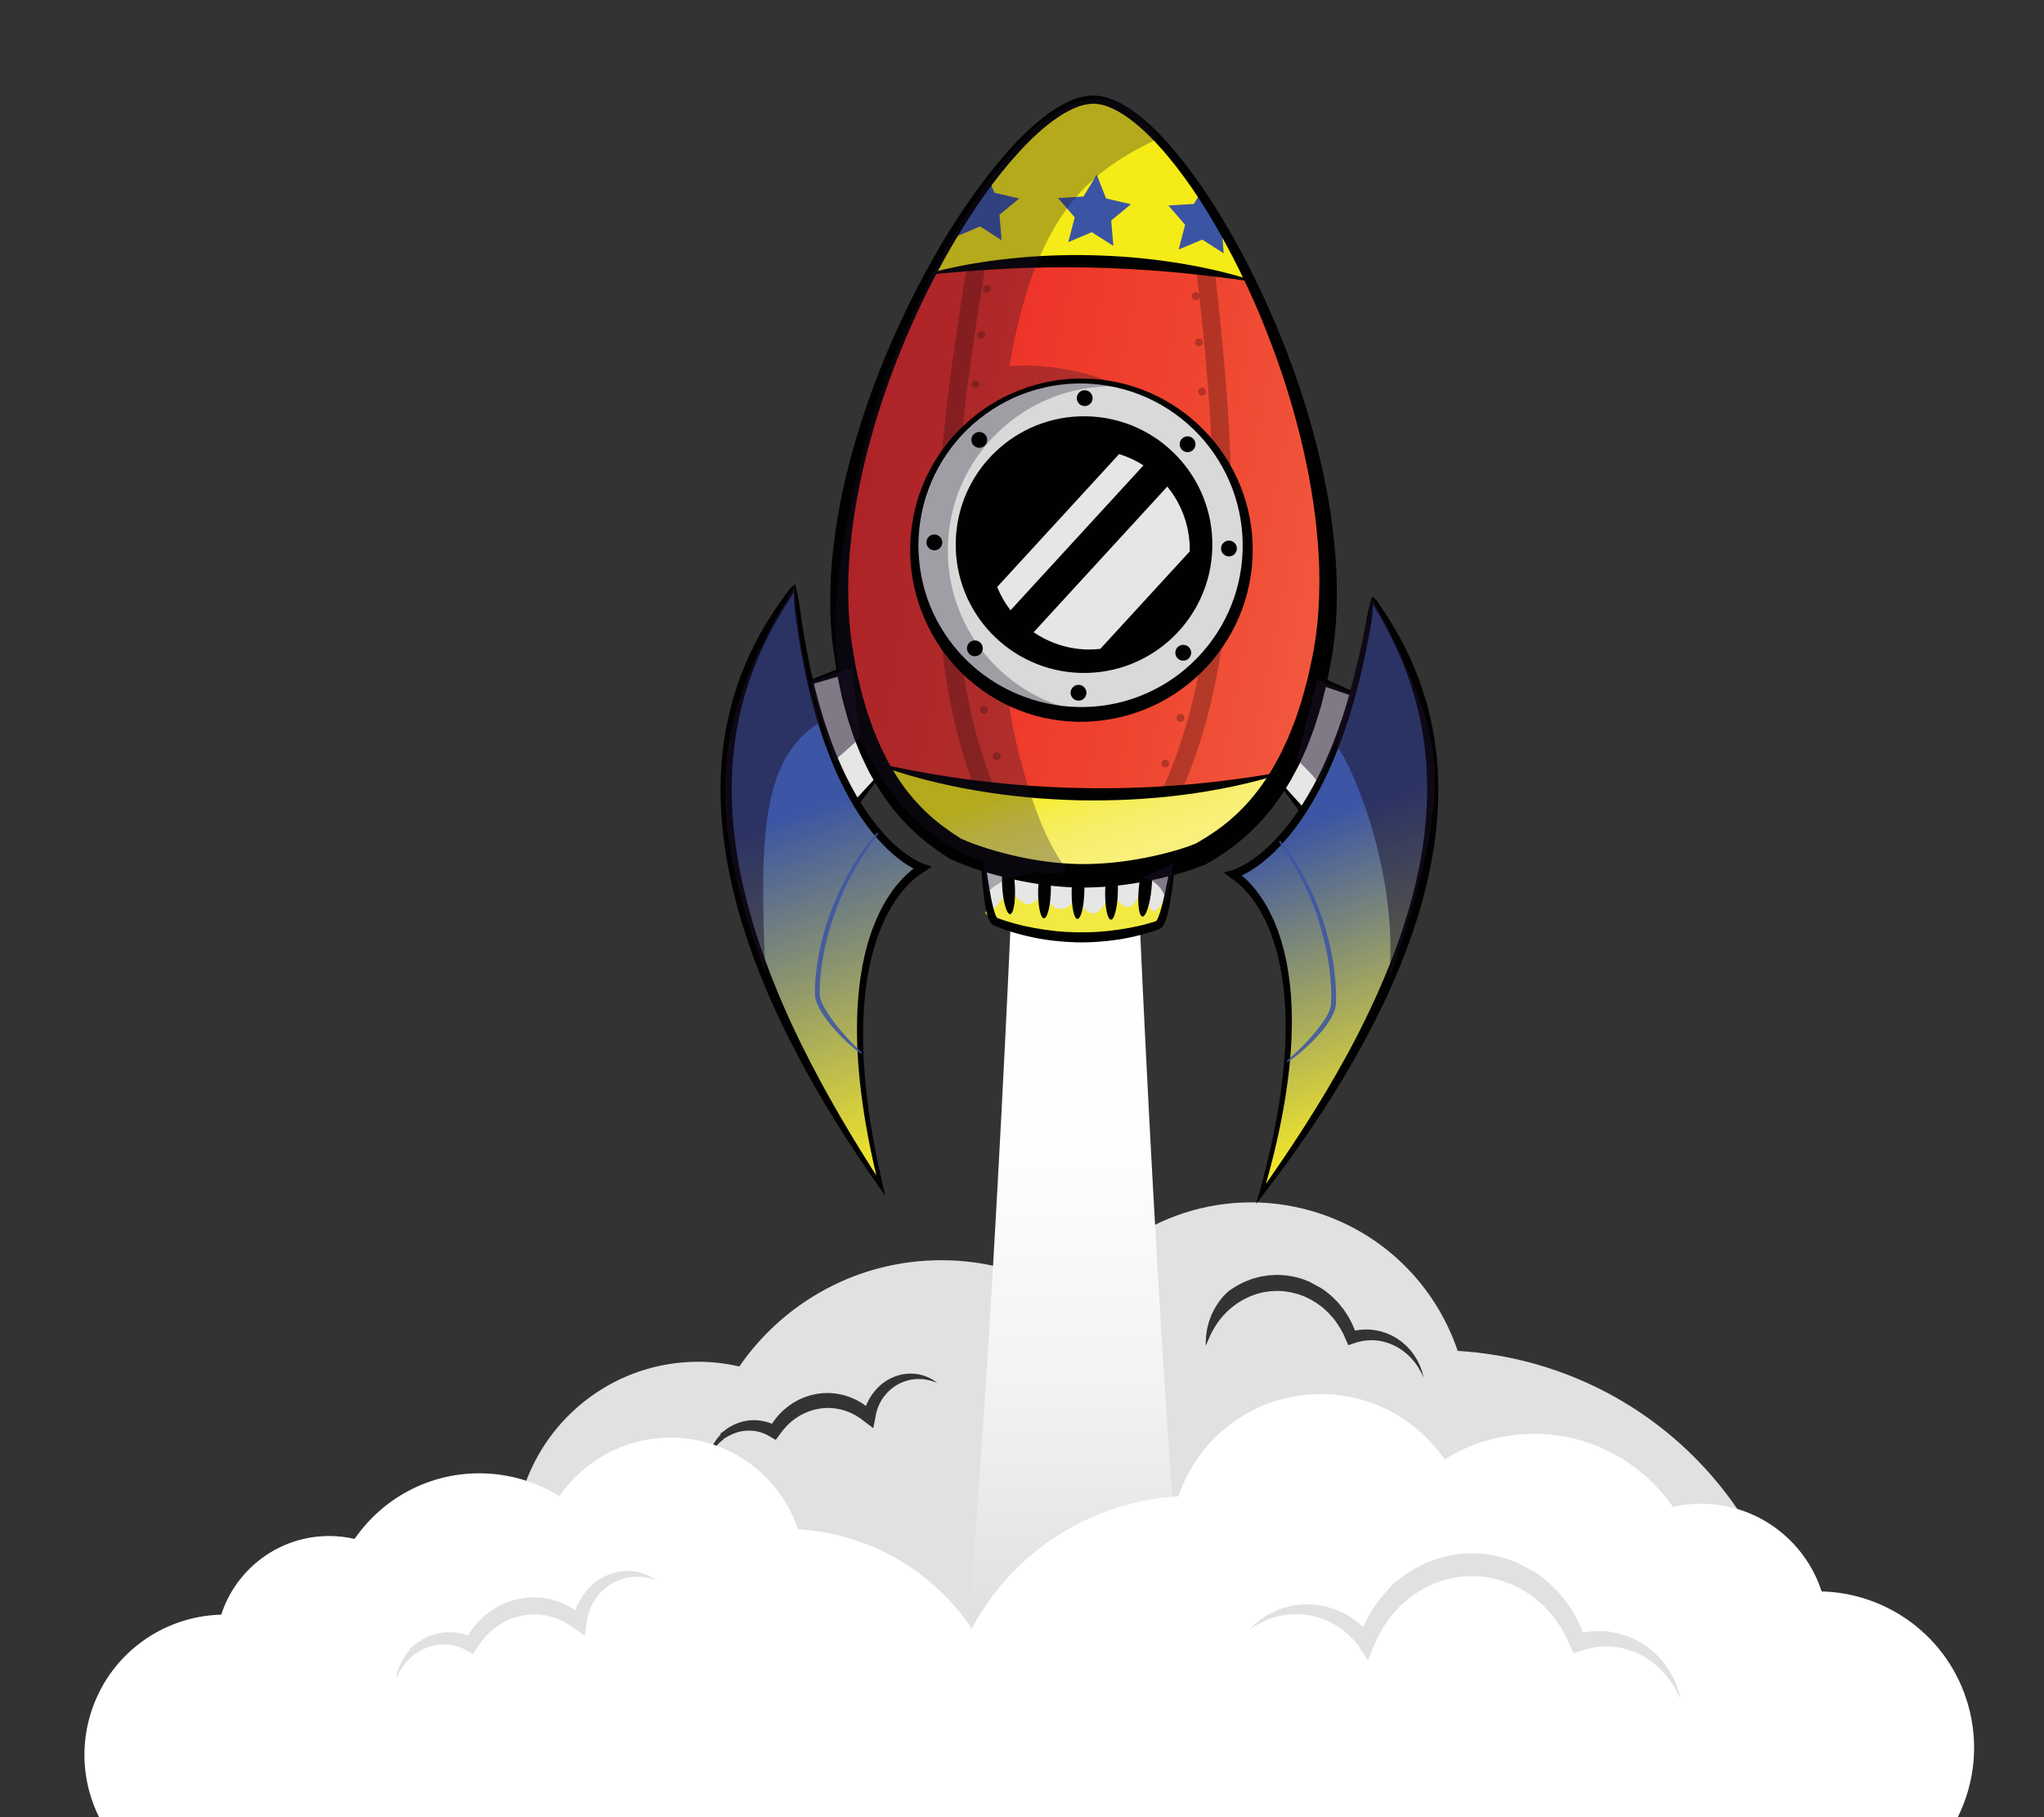 <?xml version="1.0" encoding="utf-8"?>
<!-- Generator: Adobe Illustrator 21.1.0, SVG Export Plug-In . SVG Version: 6.00 Build 0)  -->
<svg version="1.1" id="Layer_1" xmlns="http://www.w3.org/2000/svg" xmlns:xlink="http://www.w3.org/1999/xlink" x="0px" y="0px"
	 viewBox="0 0 225 200" style="enable-background:new 0 0 225 200;" xml:space="preserve">
<rect x="0" y="0" width="225" height="200" fill="#333333" stroke="none"/>
<style type="text/css">
	.st0{fill:#FFFFFF;}
	.st1{fill:#E0E1E0;}
	.st2{fill:url(#SVGID_1_);}
	.st3{fill:#E6E6E5;}
	.st4{fill:#010101;}
	.st5{opacity:0.8;fill:#F5EB17;enable-background:new    ;}
	.st6{fill:url(#SVGID_2_);}
	.st7{fill:#F5EB17;}
	.st8{fill:url(#SVGID_3_);}
	.st9{fill:#3B54A4;}
	.st10{opacity:0.25;fill:none;stroke:#010101;stroke-width:2;stroke-miterlimit:10;enable-background:new    ;}
	.st11{fill:url(#SVGID_4_);}
	.st12{fill:url(#SVGID_5_);}
	.st13{opacity:0.85;}
	.st14{opacity:0.25;fill:#010101;enable-background:new    ;}
	.st15{opacity:0.3;fill:#1C112B;enable-background:new    ;}
	.st16{fill:#D8D9D8;}
	.st17{opacity:0.3;enable-background:new    ;}
	.st18{fill:#1C112B;}
</style>
<polygon class="st0" points="93.052,200 93.055,199.994 93.052,199.997 "/>
<path class="st0" d="M120.31,152.043l-0.003,0.009C120.31,152.046,120.307,152.052,120.31,152.043L120.31,152.043z"/>
<polygon class="st0" points="120.298,152.07 120.298,152.07 120.298,152.067 "/>
<path class="st1" d="M169.28,150.201c-2.936-0.853-5.89-1.344-8.819-1.523c-2.428-7.186-8.209-13.11-16.046-15.386
	c-10.22-2.969-20.815,1.17-26.509,9.505c-4.144-2.592-9.039-4.096-14.288-4.096c-9.225,0-17.365,4.632-22.232,11.694
	c-1.451-0.33-2.955-0.52-4.506-0.52c-9.013,0-16.643,5.889-19.274,14.025c-10.602,0.256-20.277,7.292-23.393,18.019
	c-1.82,6.265-1.074,12.665,1.615,18.081H196.75C202.88,178.674,190.603,156.395,169.28,150.201z M102.602,152.002
	c-0.197-0.05-0.379-0.115-0.578-0.142l-0.291-0.052l-0.295-0.023c-0.193-0.023-0.388-0.004-0.578-0.004
	c-0.191,0.004-0.383,0.04-0.57,0.063c-0.185,0.05-0.375,0.073-0.553,0.141c-0.182,0.059-0.358,0.119-0.53,0.201
	c-0.176,0.067-0.337,0.164-0.503,0.256c-0.165,0.09-0.312,0.212-0.465,0.314c-0.14,0.128-0.293,0.235-0.421,0.375
	c-0.132,0.134-0.266,0.262-0.379,0.411c-0.059,0.075-0.121,0.144-0.176,0.218l-0.155,0.235c-0.111,0.149-0.184,0.327-0.277,0.49
	l-0.029,0.052v0.002l-0.008,0.019l-0.015,0.036l-0.063,0.147c-0.038,0.094-0.096,0.207-0.113,0.283
	c-0.052,0.166-0.109,0.327-0.151,0.517c-0.053,0.18-0.071,0.367-0.107,0.551l-0.214,1.096l-0.897-0.675
	c-0.184-0.14-0.362-0.289-0.547-0.419l-0.289-0.186l-0.143-0.094l-0.023-0.015H94.23l-0.021-0.011l-0.084-0.044l-0.337-0.174
	l-0.168-0.086l-0.149-0.055c-0.199-0.073-0.385-0.163-0.608-0.214l-0.322-0.092c-0.109-0.027-0.22-0.04-0.327-0.061
	c-0.109-0.017-0.218-0.046-0.329-0.055l-0.331-0.029c-0.222-0.031-0.444-0.008-0.666-0.01c-0.224,0-0.442,0.046-0.662,0.063
	c-0.218,0.04-0.436,0.084-0.654,0.138c-0.211,0.073-0.432,0.12-0.637,0.212c-0.207,0.088-0.421,0.161-0.614,0.277l-0.301,0.159
	c-0.097,0.057-0.189,0.124-0.285,0.186c-0.195,0.117-0.375,0.26-0.551,0.404c-0.188,0.134-0.341,0.31-0.513,0.465
	c-0.168,0.159-0.308,0.348-0.467,0.52c-0.155,0.178-0.283,0.377-0.427,0.566l-0.385,0.517l-0.492-0.281
	c-0.144-0.082-0.279-0.178-0.431-0.249c-0.145-0.082-0.298-0.142-0.452-0.207c-0.157-0.052-0.312-0.113-0.474-0.147
	c-0.159-0.048-0.323-0.067-0.49-0.098c-0.165-0.013-0.331-0.038-0.497-0.034c-0.168-0.01-0.335,0.004-0.503,0.01
	c-0.166,0.023-0.337,0.034-0.503,0.075c-0.168,0.027-0.331,0.082-0.498,0.128c-0.159,0.063-0.325,0.115-0.482,0.195
	c-0.163,0.065-0.316,0.153-0.471,0.239c-0.077,0.042-0.151,0.096-0.226,0.143l-0.142,0.04l-0.021-0.012l0.01,0.017l-0.013,0.038
	l-0.048,0.056l-0.436,0.375c-0.142,0.122-0.245,0.262-0.377,0.396c-0.061,0.069-0.126,0.132-0.182,0.208l-0.159,0.235
	c-0.1,0.161-0.237,0.306-0.314,0.484l-0.274,0.524c0.046-0.193,0.098-0.386,0.149-0.585c0.042-0.203,0.136-0.379,0.212-0.568
	l0.122-0.281c0.044-0.092,0.103-0.178,0.157-0.266c0.109-0.172,0.214-0.367,0.337-0.524l0.377-0.444l0.046-0.055l0.023-0.029
	l0.006-0.006l-0.029-0.042l-0.013-0.056l0.013-0.013l0.144-0.067c0.077-0.067,0.165-0.122,0.243-0.188
	c0.159-0.126,0.327-0.249,0.497-0.36c0.17-0.117,0.356-0.203,0.54-0.3c0.188-0.082,0.375-0.17,0.57-0.233
	c0.191-0.075,0.392-0.119,0.593-0.174c0.201-0.034,0.404-0.082,0.61-0.094c0.207-0.025,0.411-0.017,0.62-0.019
	c0.207,0.015,0.415,0.023,0.62,0.059c0.207,0.025,0.409,0.078,0.614,0.126c0.199,0.063,0.404,0.121,0.599,0.203
	c0.006,0.002,0.011,0.006,0.015,0.008c0.048-0.077,0.094-0.153,0.144-0.228c0.176-0.222,0.337-0.465,0.532-0.672
	c0.199-0.203,0.381-0.425,0.603-0.603c0.212-0.188,0.425-0.377,0.66-0.532c0.115-0.08,0.229-0.165,0.348-0.241l0.365-0.208
	c0.239-0.149,0.499-0.251,0.754-0.367c0.254-0.117,0.526-0.182,0.79-0.274c0.268-0.069,0.542-0.126,0.813-0.178
	c0.274-0.029,0.549-0.078,0.827-0.077c0.276,0.002,0.555-0.017,0.828,0.021l0.413,0.04c0.138,0.017,0.272,0.048,0.41,0.075
	c0.134,0.031,0.273,0.054,0.406,0.09l0.398,0.126c0.264,0.073,0.534,0.201,0.8,0.316l0.199,0.09l0.165,0.094l0.329,0.189
	l0.082,0.048l0.071,0.042l0.042,0.031l0.172,0.122l0.195,0.14c0.042-0.109,0.075-0.214,0.124-0.321
	c0.052-0.126,0.101-0.197,0.151-0.298l0.077-0.142l0.052-0.096l0.048-0.075c0.134-0.195,0.249-0.402,0.404-0.58l0.22-0.272
	c0.077-0.088,0.163-0.168,0.241-0.251c0.157-0.17,0.337-0.316,0.515-0.459c0.176-0.147,0.377-0.255,0.562-0.381
	c0.201-0.101,0.394-0.214,0.603-0.297c0.208-0.082,0.409-0.166,0.626-0.218c0.107-0.029,0.21-0.063,0.318-0.082l0.323-0.05
	c0.212-0.04,0.434-0.031,0.645-0.046c0.214,0.01,0.429,0.013,0.639,0.042c0.21,0.034,0.421,0.063,0.625,0.132l0.304,0.09
	l0.295,0.121c0.199,0.067,0.381,0.188,0.564,0.287c0.18,0.109,0.341,0.239,0.513,0.36
	C102.985,152.149,102.797,152.059,102.602,152.002z M156.419,151.016c-0.104-0.19-0.218-0.374-0.32-0.554
	c-0.119-0.177-0.244-0.348-0.363-0.519c-0.13-0.166-0.272-0.318-0.406-0.476c-0.143-0.149-0.297-0.285-0.443-0.43
	c-0.155-0.134-0.315-0.257-0.471-0.383l-0.502-0.329l-0.525-0.275l-0.543-0.221l-0.556-0.167c-0.19-0.035-0.376-0.078-0.566-0.108
	c-0.19-0.015-0.38-0.039-0.567-0.048c-0.19,0.006-0.38,0.002-0.565,0.013c-0.188,0.028-0.374,0.037-0.56,0.063l-0.551,0.119
	l-0.536,0.175l-0.525,0.171l-0.255-0.575l-0.26-0.592c-0.097-0.192-0.203-0.378-0.301-0.567c-0.22-0.365-0.448-0.722-0.709-1.053
	l-0.095-0.126l0.004-0.024l-0.022-0.017l-0.062-0.06l-0.233-0.253c-0.15-0.166-0.309-0.355-0.452-0.471l-0.437-0.4l-0.493-0.368
	c-0.158-0.132-0.342-0.221-0.513-0.329c-0.175-0.108-0.344-0.218-0.53-0.296c-0.184-0.086-0.363-0.182-0.549-0.257l-0.568-0.205
	c-0.19-0.067-0.389-0.102-0.58-0.156c-0.193-0.059-0.391-0.089-0.586-0.117c-0.394-0.08-0.792-0.08-1.191-0.102
	c-0.398,0.022-0.798,0.022-1.191,0.099l-0.296,0.041l-0.29,0.074c-0.193,0.054-0.391,0.086-0.578,0.158l-0.567,0.203
	c-0.186,0.076-0.367,0.173-0.547,0.257c-0.186,0.08-0.359,0.19-0.532,0.296c-0.169,0.113-0.357,0.197-0.514,0.331l-0.493,0.37
	l-0.031,0.022l-0.008,0.006l-0.004,0.004c-0.019,0.017,0.021-0.02,0.015-0.015l-0.015,0.013l-0.063,0.056l-0.125,0.114l-0.251,0.227
	c-0.136,0.147-0.277,0.279-0.415,0.432c-0.132,0.162-0.283,0.309-0.402,0.482c-0.126,0.167-0.257,0.333-0.368,0.513
	c-0.121,0.173-0.229,0.355-0.335,0.541c-0.218,0.367-0.394,0.757-0.564,1.155l-0.278,0.66l-0.007-0.184
	c-0.021-0.205,0.017-0.407,0.02-0.611c0.011-0.203,0.019-0.407,0.059-0.606c0.034-0.196,0.057-0.399,0.1-0.596l0.156-0.582
	c0.047-0.196,0.133-0.376,0.199-0.566l0.104-0.281l0.135-0.267c0.16-0.366,0.388-0.695,0.596-1.035
	c0.245-0.315,0.471-0.642,0.761-0.921c0.099-0.107,0.207-0.207,0.316-0.306l0.007-0.006c0.184-0.164,0.404-0.279,0.605-0.417
	c0.205-0.134,0.411-0.268,0.631-0.37c0.218-0.108,0.432-0.227,0.655-0.324l0.679-0.26c0.225-0.089,0.465-0.132,0.698-0.199
	l0.352-0.089l0.357-0.056c0.478-0.093,0.956-0.108,1.438-0.128c0.48,0.024,0.964,0.035,1.436,0.13
	c0.238,0.035,0.476,0.076,0.709,0.147c0.232,0.067,0.469,0.113,0.696,0.203l0.677,0.264l1.284,0.694
	c0.203,0.14,0.415,0.259,0.601,0.422l0.571,0.465l0.547,0.543c0.197,0.184,0.32,0.361,0.467,0.539l0.214,0.266l0.054,0.067
	l0.028,0.034l0.028,0.034l0.004,0.004l0.005,0.009l0.013,0.021l0.104,0.156c0.286,0.407,0.536,0.841,0.759,1.287
	c0.1,0.229,0.207,0.456,0.303,0.686l0.059,0.164l0.082-0.02c0.223-0.035,0.45-0.061,0.674-0.091
	c0.225-0.013,0.452-0.017,0.675-0.017c0.225,0.011,0.448,0.039,0.67,0.061c0.223,0.035,0.441,0.087,0.66,0.13
	c0.218,0.06,0.428,0.13,0.642,0.197c0.208,0.082,0.413,0.175,0.616,0.26c0.199,0.106,0.393,0.216,0.586,0.327l0.547,0.391
	c0.169,0.147,0.342,0.29,0.504,0.443c0.155,0.164,0.313,0.324,0.459,0.489c0.138,0.179,0.277,0.355,0.406,0.538
	c0.117,0.192,0.242,0.38,0.35,0.573c0.099,0.203,0.205,0.4,0.292,0.605c0.076,0.214,0.156,0.422,0.227,0.631l0.164,0.644
	L156.419,151.016z"/>
<linearGradient id="SVGID_1_" gradientUnits="userSpaceOnUse" x1="118.36" y1="1241.277" x2="118.36" y2="1346.667" gradientTransform="matrix(1 0 0 1 0 -1146.667)">
	<stop  offset="0" style="stop-color:#FFFFFF"/>
	<stop  offset="0.296" style="stop-color:#FDFEFD"/>
	<stop  offset="0.559" style="stop-color:#F2F2F2"/>
	<stop  offset="0.807" style="stop-color:#E0DFDF"/>
	<stop  offset="1" style="stop-color:#CECCCB"/>
</linearGradient>
<path class="st2" d="M125.169,95.036l-6.81-0.426l-6.81,0.426c0,0-3.503,83.927-7.516,104.964h28.655
	C128.672,178.963,125.169,95.036,125.169,95.036z"/>
<g>
	<path class="st0" d="M216.622,187.555c-2.145-7.383-8.804-12.226-16.101-12.402c-1.811-5.6-7.063-9.654-13.266-9.654
		c-1.068,0-2.103,0.131-3.102,0.358c-3.35-4.861-8.953-8.049-15.302-8.049c-3.613,0-6.982,1.035-9.834,2.819
		c-3.919-5.737-11.211-8.586-18.246-6.542c-5.394,1.567-9.373,5.644-11.044,10.59c-2.016,0.123-4.049,0.461-6.07,1.048
		c-7.446,2.163-13.284,7.178-16.683,13.508c-3.138-4.659-7.861-8.288-13.677-9.978c-1.813-0.527-3.636-0.83-5.445-0.94
		c-1.499-4.437-5.068-8.094-9.906-9.499c-6.31-1.833-12.851,0.723-16.366,5.868c-2.559-1.6-5.581-2.529-8.821-2.529
		c-5.696,0-10.721,2.86-13.726,7.22c-0.896-0.204-1.824-0.321-2.782-0.321c-5.565,0-10.275,3.636-11.9,8.659
		c-6.546,0.158-12.519,4.502-14.443,11.125c-1.124,3.868-0.663,7.819,0.997,11.163h93.845h5.508H215.51
		C217.361,196.272,217.874,191.867,216.622,187.555z M71.592,173.727c-0.228-0.047-0.442-0.112-0.672-0.133l-0.337-0.045
		l-0.34-0.011c-0.223-0.016-0.447,0.016-0.668,0.026c-0.222,0.016-0.438,0.065-0.654,0.099c-0.212,0.066-0.427,0.1-0.63,0.189
		c-0.205,0.078-0.408,0.154-0.6,0.254c-0.199,0.086-0.382,0.207-0.566,0.319c-0.184,0.112-0.349,0.257-0.523,0.384
		c-0.155,0.154-0.327,0.285-0.466,0.452c-0.146,0.16-0.296,0.314-0.419,0.494c-0.063,0.087-0.133,0.17-0.191,0.259l-0.168,0.277
		c-0.121,0.178-0.199,0.385-0.298,0.576l-0.029,0.058l-0.002,0.003l-0.01,0.021l-0.016,0.044l-0.066,0.172
		c-0.037,0.11-0.1,0.243-0.118,0.332c-0.052,0.194-0.112,0.382-0.152,0.6c-0.053,0.209-0.066,0.426-0.1,0.638l-0.201,1.27
		l-1.062-0.731c-0.219-0.151-0.429-0.312-0.651-0.456l-0.34-0.197l-0.168-0.099l-0.032-0.019l-0.023-0.01l-0.1-0.047l-0.395-0.181
		l-0.199-0.091l-0.175-0.057c-0.233-0.074-0.45-0.17-0.71-0.217l-0.374-0.089c-0.128-0.026-0.254-0.034-0.38-0.053
		c-0.128-0.015-0.252-0.042-0.38-0.049l-0.382-0.015c-0.256-0.024-0.51,0.011-0.767,0.021c-0.256,0.011-0.506,0.076-0.76,0.104
		c-0.249,0.057-0.499,0.12-0.748,0.189c-0.238,0.095-0.489,0.159-0.723,0.277c-0.233,0.112-0.476,0.206-0.696,0.348l-0.34,0.197
		c-0.107,0.073-0.212,0.154-0.32,0.23c-0.218,0.146-0.419,0.317-0.617,0.492c-0.209,0.162-0.379,0.372-0.566,0.56
		c-0.186,0.191-0.34,0.416-0.513,0.62c-0.159,0.218-0.299,0.452-0.455,0.678l-0.417,0.612l-0.579-0.299
		c-0.168-0.087-0.33-0.189-0.505-0.265c-0.17-0.089-0.35-0.147-0.529-0.217c-0.181-0.05-0.364-0.113-0.552-0.146
		c-0.186-0.047-0.375-0.061-0.566-0.089c-0.191-0.008-0.384-0.026-0.576-0.015c-0.194-0.003-0.387,0.021-0.579,0.036
		c-0.191,0.034-0.387,0.057-0.574,0.112c-0.193,0.039-0.377,0.112-0.566,0.172c-0.181,0.079-0.371,0.147-0.545,0.248
		c-0.185,0.084-0.356,0.193-0.532,0.298c-0.087,0.053-0.168,0.118-0.252,0.176l-0.16,0.053l-0.024-0.011l0.011,0.019l-0.013,0.047
		l-0.053,0.066l-0.485,0.453c-0.159,0.149-0.272,0.316-0.414,0.473c-0.066,0.081-0.141,0.159-0.202,0.248l-0.175,0.278
		c-0.107,0.189-0.259,0.362-0.34,0.573l-0.294,0.613c0.044-0.225,0.094-0.45,0.146-0.678c0.037-0.235,0.139-0.443,0.22-0.664
		l0.128-0.33c0.047-0.108,0.112-0.209,0.168-0.314c0.12-0.204,0.231-0.434,0.366-0.62l0.416-0.531l0.052-0.066l0.026-0.034
		l0.006-0.008l-0.036-0.047l-0.016-0.065l0.015-0.016l0.16-0.084c0.083-0.081,0.183-0.149,0.272-0.227
		c0.178-0.154,0.366-0.303,0.558-0.437c0.189-0.142,0.403-0.249,0.605-0.372c0.21-0.104,0.422-0.215,0.646-0.295
		c0.217-0.096,0.447-0.157,0.675-0.228c0.23-0.052,0.463-0.113,0.699-0.138c0.235-0.039,0.473-0.04,0.71-0.053
		c0.238,0.006,0.477,0.003,0.715,0.039c0.238,0.019,0.474,0.071,0.71,0.115c0.233,0.063,0.469,0.118,0.697,0.206
		c0.006,0.002,0.013,0.005,0.019,0.008c0.052-0.089,0.1-0.181,0.154-0.267c0.194-0.265,0.367-0.552,0.583-0.796
		c0.22-0.244,0.421-0.508,0.665-0.723c0.236-0.227,0.471-0.455,0.738-0.644c0.131-0.099,0.257-0.201,0.39-0.295l0.413-0.257
		c0.272-0.181,0.565-0.314,0.851-0.458c0.288-0.147,0.597-0.235,0.895-0.353c0.306-0.092,0.617-0.172,0.929-0.246
		c0.316-0.047,0.628-0.117,0.947-0.129c0.319-0.011,0.637-0.047,0.956-0.019l0.477,0.024c0.159,0.013,0.317,0.044,0.473,0.068
		c0.157,0.027,0.317,0.047,0.471,0.083l0.463,0.125c0.304,0.07,0.623,0.204,0.937,0.324l0.233,0.092l0.194,0.102l0.388,0.202
		l0.097,0.05l0.084,0.047l0.053,0.031l0.202,0.131l0.219,0.142c0.044-0.121,0.091-0.246,0.139-0.367
		c0.053-0.147,0.107-0.231,0.16-0.35l0.081-0.165l0.055-0.113l0.052-0.089c0.144-0.23,0.269-0.476,0.439-0.686l0.243-0.325
		c0.083-0.105,0.178-0.201,0.267-0.301c0.175-0.204,0.372-0.38,0.573-0.553c0.196-0.178,0.422-0.311,0.63-0.464
		c0.227-0.126,0.443-0.267,0.678-0.371c0.233-0.104,0.463-0.212,0.709-0.28c0.121-0.037,0.238-0.081,0.361-0.112l0.369-0.073
		c0.243-0.057,0.497-0.057,0.741-0.086c0.248,0.002,0.494-0.006,0.738,0.018c0.244,0.029,0.487,0.052,0.723,0.12l0.353,0.089
		l0.343,0.121c0.23,0.07,0.447,0.199,0.662,0.303c0.212,0.11,0.403,0.252,0.605,0.382C72.038,173.873,71.82,173.78,71.592,173.727z
		 M165.376,176.763c-0.005-0.019,0.013-0.013,0.005-0.029l0.005,0.005L165.376,176.763z M184.606,186.21
		c-0.148-0.271-0.31-0.533-0.456-0.79c-0.17-0.252-0.347-0.496-0.517-0.74c-0.186-0.236-0.387-0.453-0.578-0.679
		c-0.204-0.212-0.425-0.406-0.631-0.613c-0.22-0.191-0.448-0.366-0.671-0.546l-0.716-0.469l-0.748-0.392l-0.774-0.316l-0.793-0.239
		c-0.271-0.05-0.536-0.111-0.806-0.154c-0.271-0.021-0.541-0.056-0.809-0.069c-0.271,0.008-0.541,0.003-0.806,0.019
		c-0.268,0.04-0.533,0.053-0.798,0.09l-0.785,0.17l-0.764,0.249l-0.748,0.244l-0.363-0.819l-0.371-0.843
		c-0.138-0.273-0.289-0.538-0.43-0.809c-0.313-0.52-0.639-1.029-1.01-1.501l-0.135-0.18l0.005-0.034l-0.032-0.024l-0.087-0.085
		l-0.332-0.361c-0.215-0.236-0.44-0.507-0.645-0.671l-0.623-0.57l-0.703-0.525c-0.225-0.188-0.488-0.316-0.732-0.469
		c-0.249-0.154-0.491-0.31-0.756-0.422c-0.263-0.122-0.517-0.26-0.782-0.366l-0.809-0.292c-0.271-0.095-0.554-0.146-0.827-0.223
		c-0.276-0.085-0.557-0.127-0.835-0.167c-0.562-0.114-1.13-0.114-1.697-0.146c-0.568,0.032-1.138,0.032-1.698,0.141l-0.422,0.058
		l-0.414,0.106c-0.276,0.077-0.557,0.122-0.825,0.225l-0.809,0.289c-0.265,0.109-0.522,0.247-0.78,0.366
		c-0.265,0.114-0.512,0.271-0.759,0.422c-0.241,0.162-0.509,0.281-0.732,0.472l-0.703,0.528l-0.045,0.032l-0.01,0.008l-0.005,0.005
		c-0.027,0.024,0.029-0.029,0.021-0.021l-0.021,0.019l-0.09,0.08l-0.178,0.162l-0.358,0.324c-0.194,0.209-0.395,0.398-0.591,0.615
		c-0.188,0.231-0.403,0.44-0.573,0.687c-0.18,0.239-0.366,0.475-0.525,0.732c-0.172,0.247-0.326,0.506-0.477,0.772
		c-0.31,0.522-0.562,1.079-0.804,1.647l-0.671,1.589l-0.891-1.329l-0.061-0.093l0.04-0.077l0.029-0.032l-0.048,0.005l-0.172-0.156
		l-0.302-0.355c-0.095-0.135-0.196-0.217-0.289-0.31l-0.278-0.284c-0.175-0.199-0.417-0.363-0.621-0.549
		c-0.207-0.191-0.448-0.331-0.674-0.499c-0.226-0.17-0.48-0.284-0.719-0.43c-0.244-0.141-0.507-0.233-0.759-0.355
		c-0.255-0.114-0.528-0.18-0.796-0.273c-0.268-0.08-0.543-0.122-0.819-0.196c-0.276-0.05-0.557-0.077-0.835-0.117
		c-0.284-0.016-0.565-0.019-0.851-0.029l-0.857,0.064l-0.851,0.148l-0.843,0.236l-0.825,0.326l-0.801,0.406l-0.772,0.488l0.674-0.65
		l0.737-0.576c0.26-0.17,0.531-0.324,0.798-0.488c0.279-0.138,0.562-0.268,0.849-0.4c0.292-0.109,0.591-0.21,0.891-0.308l0.92-0.202
		c0.31-0.034,0.626-0.077,0.941-0.103c0.316-0.003,0.634-0.019,0.952-0.005c0.318,0.032,0.639,0.05,0.952,0.106
		c0.31,0.072,0.634,0.117,0.941,0.212c0.305,0.106,0.623,0.18,0.92,0.31c0.294,0.138,0.607,0.244,0.894,0.411
		c0.284,0.17,0.586,0.305,0.852,0.507c0.268,0.204,0.543,0.371,0.803,0.615l0.374,0.339c0.087-0.207,0.172-0.414,0.273-0.618
		c0.151-0.323,0.321-0.639,0.507-0.941c0.175-0.313,0.374-0.605,0.576-0.896c0.191-0.302,0.424-0.568,0.639-0.849
		c0.22-0.281,0.485-0.549,0.724-0.82l0.321-0.374l0.146-0.202l0.087-0.085l0.021-0.021l0.08-0.013l0.064-0.027l0.819-0.658
		c0.262-0.233,0.575-0.398,0.862-0.594c0.292-0.191,0.586-0.382,0.899-0.528c0.31-0.154,0.615-0.324,0.933-0.461l0.968-0.371
		c0.321-0.127,0.663-0.188,0.995-0.284l0.501-0.127l0.509-0.08c0.682-0.133,1.363-0.154,2.05-0.183
		c0.684,0.034,1.374,0.05,2.047,0.186c0.34,0.05,0.679,0.109,1.01,0.209c0.332,0.095,0.668,0.162,0.992,0.289l0.965,0.377
		l1.83,0.989c0.289,0.199,0.591,0.369,0.857,0.602l0.814,0.663l0.78,0.774c0.281,0.263,0.456,0.515,0.666,0.769l0.305,0.379
		l0.077,0.095l0.04,0.048l0.04,0.048l0.005,0.005l0.008,0.013l0.018,0.029l0.149,0.223c0.408,0.581,0.764,1.199,1.082,1.835
		c0.143,0.326,0.294,0.65,0.432,0.979l0.085,0.233l0.117-0.029c0.318-0.05,0.642-0.088,0.96-0.13
		c0.321-0.019,0.645-0.024,0.963-0.024c0.321,0.016,0.639,0.056,0.955,0.088c0.318,0.05,0.628,0.125,0.941,0.186
		c0.31,0.085,0.61,0.186,0.915,0.281c0.297,0.117,0.589,0.249,0.878,0.371c0.284,0.151,0.56,0.308,0.835,0.467l0.78,0.557
		c0.241,0.21,0.488,0.414,0.719,0.631c0.22,0.233,0.446,0.461,0.655,0.698c0.196,0.255,0.395,0.506,0.578,0.766
		c0.167,0.273,0.345,0.541,0.499,0.817c0.141,0.289,0.292,0.57,0.416,0.862c0.109,0.305,0.223,0.602,0.324,0.899l0.233,0.918
		L184.606,186.21z"/>
</g>
<g>
	<g>
		<polygon class="st3" points="97.555,84.409 91.343,91.887 85.918,76.239 93.778,73.513 		"/>
		<path class="st4" d="M93.323,73.673l0.611,0.297l-7.994,2.339l0.044-0.091l5.876,15.494l-0.94-0.171
			c2.134-2.32,4.338-4.685,6.563-7.142C96.088,80.748,94.684,77.182,93.323,73.673z M91.764,92.237l-0.623,0.833l-0.317-1.003
			L85.85,76.263l-0.02-0.065l0.065-0.026l7.727-3.112l0.463-0.186l0.148,0.484l3.393,11.065L91.764,92.237z"/>
	</g>
	<g>
		<polygon class="st3" points="140.181,85.31 146.211,92.69 152.152,77.642 144.414,74.587 		"/>
		<path class="st4" d="M143.968,74.41l0.169-0.477l0.454,0.207l7.588,3.437l0.064,0.03l-0.023,0.064l-5.499,15.223l-0.342,0.95
			l-0.592-0.804l-5.678-7.715L143.968,74.41z M146.636,92.343l-0.934,0.145l6.385-14.873l0.041,0.092l-7.889-2.675l0.624-0.27
			c-1.508,3.447-3.063,6.951-4.611,10.538C142.417,87.726,144.561,90.057,146.636,92.343z"/>
	</g>
	<path class="st3" d="M107.908,91.983c0.35,2.599,0.74,9.055,1.664,9.448c0.922,0.392,4.341,1.637,8.907,1.733
		c4.566,0.096,8.034-1.001,8.974-1.355c0.94-0.352,1.602-6.787,2.063-9.369"/>
	<path class="st5" d="M128.683,97.846c0,0-0.213,2.051-1.23,3.962c-9.597,2.723-18.442-0.915-18.442-0.915s-1.206-0.499-0.037-0.735
		c1.079-0.217,1.961-2.54,1.961-2.54s1.452,1.962,2.216,1.918c0.764-0.044,1.686-1.136,1.686-1.136s0.93,1.649,1.887,1.654
		c0.956,0.005,2.062-1.381,2.062-1.381s0.353,1.703,1.447,1.849c1.095,0.144,2.046-2.317,2.046-2.317s1.184,1.802,2.032,1.613
		c0.849-0.187,1.527-2.468,1.527-2.468s0.494,3.022,1.219,2.916C127.778,100.159,128.683,97.846,128.683,97.846z"/>
	<path class="st4" d="M129.432,92.425c-0.371,1.532-0.627,3.082-0.942,4.612c-0.149,0.766-0.307,1.531-0.493,2.281
		c-0.092,0.376-0.187,0.748-0.302,1.105c-0.057,0.179-0.118,0.355-0.186,0.519c-0.067,0.161-0.148,0.32-0.219,0.411
		c-0.016,0.018-0.033,0.037-0.037,0.037c-0.004,0.004-0.002,0.001,0.004-0.005c0.001,0.001,0.009-0.005,0.015-0.009
		c0.002-0.002,0.023-0.009,0.005-0.002c-0.089,0.03-0.176,0.059-0.267,0.087c-0.181,0.057-0.363,0.11-0.547,0.164
		c-0.367,0.106-0.74,0.198-1.112,0.286c-0.749,0.172-1.505,0.308-2.266,0.415c-0.761,0.112-1.525,0.188-2.293,0.238
		c-0.766,0.049-1.536,0.05-2.302,0.049c-0.767-0.02-1.535-0.058-2.299-0.14c-0.762-0.083-1.525-0.192-2.282-0.326
		c-0.757-0.137-1.509-0.304-2.248-0.511c-0.369-0.105-0.738-0.211-1.101-0.329c-0.181-0.058-0.362-0.119-0.539-0.186
		c-0.091-0.032-0.176-0.067-0.265-0.1c-0.02-0.007,0.001,0,0.002,0.001c0.006,0.004,0.011,0.01,0.012,0.009
		c0.005,0.004,0.005,0.006,0.001,0.002c-0.005-0.002-0.022-0.021-0.037-0.043c-0.069-0.096-0.142-0.26-0.202-0.425
		c-0.06-0.168-0.113-0.345-0.164-0.527c-0.095-0.363-0.181-0.739-0.257-1.117c-0.154-0.759-0.271-1.53-0.392-2.302
		c-0.244-1.544-0.435-3.102-0.73-4.651l-0.168,0.022c0.1,1.563,0.165,3.13,0.289,4.699c0.062,0.785,0.142,1.569,0.248,2.357
		c0.054,0.394,0.116,0.789,0.204,1.187c0.044,0.2,0.095,0.399,0.158,0.605c0.065,0.206,0.135,0.409,0.281,0.644
		c0.039,0.059,0.081,0.119,0.148,0.186c0.031,0.031,0.068,0.064,0.113,0.097c0.02,0.015,0.048,0.032,0.075,0.047
		c0.025,0.015,0.064,0.032,0.069,0.034c0.094,0.041,0.188,0.084,0.282,0.119c0.187,0.078,0.376,0.151,0.562,0.223
		c0.377,0.143,0.755,0.268,1.138,0.387c0.765,0.234,1.54,0.431,2.322,0.594c1.564,0.331,3.158,0.495,4.758,0.546
		c1.6,0.036,3.2-0.085,4.779-0.329c0.789-0.127,1.572-0.294,2.345-0.498c0.387-0.102,0.772-0.211,1.155-0.333
		c0.192-0.06,0.382-0.126,0.571-0.197c0.095-0.034,0.19-0.074,0.287-0.11c0.004-0.001,0.047-0.018,0.071-0.032
		c0.028-0.015,0.058-0.03,0.079-0.044c0.047-0.031,0.089-0.064,0.119-0.094c0.069-0.064,0.113-0.124,0.158-0.181
		c0.156-0.23,0.234-0.432,0.309-0.637c0.071-0.203,0.131-0.4,0.182-0.599c0.103-0.394,0.187-0.786,0.257-1.177
		c0.139-0.783,0.245-1.564,0.344-2.346c0.185-1.564,0.318-3.126,0.473-4.685L129.432,92.425z"/>
	
		<ellipse transform="matrix(0.021 -1 1 0.021 18.111 214.629)" class="st4" cx="118.67" cy="98.065" rx="3.122" ry="0.7"/>
	
		<ellipse transform="matrix(0.098 -0.995 0.995 0.098 16.451 213.633)" class="st4" cx="126.077" cy="97.741" rx="3.121" ry="0.7"/>
	
		<ellipse transform="matrix(0.021 -1 1 0.021 21.642 218.392)" class="st4" cx="122.357" cy="98.143" rx="3.122" ry="0.7"/>
	
		<ellipse transform="matrix(0.998 -0.056 0.056 0.998 -5.271 6.349)" class="st4" cx="111.046" cy="97.559" rx="0.7" ry="3.121"/>
	
		<ellipse transform="matrix(0.021 -1 1 0.021 14.576 210.865)" class="st4" cx="114.98" cy="97.988" rx="3.122" ry="0.7"/>
	
		<linearGradient id="SVGID_2_" gradientUnits="userSpaceOnUse" x1="-3010.741" y1="-750.159" x2="-2972.88" y2="-685.583" gradientTransform="matrix(-0.335 -0.942 -0.942 0.335 -1556.351 -2522.968)">
		<stop  offset="0.024" style="stop-color:#F26245"/>
		<stop  offset="0.423" style="stop-color:#EF442F"/>
		<stop  offset="0.765" style="stop-color:#EE2F28"/>
		<stop  offset="1" style="stop-color:#EC2527"/>
	</linearGradient>
	<path class="st6" d="M118.492,96.437c-5.598-0.118-11.193-1.909-13.449-2.983c-3.461-2.201-10.337-6.892-12.443-22.347
		c-3.355-24.626,17.796-60.309,27.702-60.097c9.903,0.209,29.527,36.755,25.131,61.218c-2.758,15.352-9.828,19.747-13.377,21.799
		C129.757,95.003,124.089,96.555,118.492,96.437z"/>
	<path class="st7" d="M102.434,30.121c10.295-1.174,14.505-1.419,17.622-1.354c3.117,0.065,3.494,0.262,17.548,2.099
		c-6.686-14.831-14.055-19.837-17.171-19.903C117.316,10.898,110.05,15.814,102.434,30.121z"/>
	
		<linearGradient id="SVGID_3_" gradientUnits="userSpaceOnUse" x1="-3031.557" y1="-703.905" x2="-3018.539" y2="-703.905" gradientTransform="matrix(-0.335 -0.942 -0.942 0.335 -1556.351 -2522.968)">
		<stop  offset="0" style="stop-color:#F8F07E"/>
		<stop  offset="0.19" style="stop-color:#F9F07A"/>
		<stop  offset="0.442" style="stop-color:#F6EE6A"/>
		<stop  offset="0.727" style="stop-color:#F6ED4B"/>
		<stop  offset="1" style="stop-color:#F5EB17"/>
	</linearGradient>
	<path class="st8" d="M141.202,85.033c-10.916,2.399-19.261,2.005-22.379,1.937c-3.117-0.065-8.849,0.554-22.276-2.883
		c6.817,8.56,10.032,12.673,22.077,12.304C132.234,95.974,133.715,93.163,141.202,85.033z"/>
	<polygon class="st9" points="120.726,19.224 119.271,21.63 116.464,21.799 118.305,23.924 117.596,26.648 120.188,25.553 
		122.557,27.067 122.318,24.265 124.491,22.48 121.752,21.842 	"/>
	<path class="st9" d="M109.453,21.213l2.739,0.638l-2.173,1.786l0.239,2.801l-2.371-1.515l-2.591,1.094l0.426-1.637
		c0.989-1.489,2.072-2.931,3.28-4.317L109.453,21.213z"/>
	<path class="st10" d="M128.968,87.059c7.98-17.59,5.564-40.88,3.768-57.137"/>
	<path class="st10" d="M108.301,86.532c-7.072-17.973-3.469-41.112-0.845-57.256"/>
	<path class="st9" d="M132.285,21.016c0.913,1.213,1.517,2.639,2.335,3.939l-0.153,0.126l0.239,2.801l-2.37-1.515l-2.59,1.094
		l0.709-2.721l-1.841-2.127l2.807-0.167L132.285,21.016z"/>
	<path class="st4" d="M125.294,94.55c1.102-0.193,2.198-0.432,3.276-0.717c1.074-0.282,2.152-0.617,3.123-1.017l-0.138,0.069
		c0.856-0.489,1.658-0.991,2.435-1.54l0.574-0.419c0.188-0.143,0.367-0.297,0.552-0.445c0.376-0.289,0.713-0.62,1.064-0.936
		c1.378-1.296,2.569-2.798,3.577-4.429c0.27-0.397,0.491-0.824,0.725-1.245l0.349-0.633c0.121-0.209,0.209-0.435,0.318-0.652
		l0.617-1.313l0.543-1.352c0.087-0.227,0.187-0.448,0.266-0.68l0.232-0.693l0.464-1.391l0.388-1.419l0.193-0.709l0.096-0.355
		l0.078-0.36l0.312-1.441c0.105-0.482,0.214-0.962,0.289-1.441c0.175-0.959,0.291-1.931,0.397-2.904
		c0.187-1.95,0.244-3.92,0.196-5.891c-0.115-3.945-0.633-7.891-1.45-11.779c-0.815-3.891-1.916-7.726-3.264-11.479
		c-0.671-1.876-1.4-3.733-2.187-5.566c-0.793-1.83-1.648-3.632-2.558-5.407c-1.835-3.536-3.877-6.983-6.323-10.117
		c-1.227-1.559-2.538-3.057-4.019-4.345c-0.74-0.643-1.522-1.234-2.361-1.696l-0.315-0.17c-0.106-0.053-0.214-0.1-0.321-0.151
		c-0.213-0.107-0.435-0.176-0.654-0.262c-0.443-0.14-0.894-0.235-1.341-0.252c-0.447-0.001-0.902,0.075-1.351,0.196
		c-0.222,0.076-0.447,0.137-0.665,0.235c-0.11,0.046-0.22,0.087-0.328,0.137l-0.321,0.158c-0.858,0.426-1.664,0.984-2.431,1.595
		c-1.535,1.224-2.908,2.668-4.199,4.173c-2.577,3.025-4.761,6.385-6.746,9.839c-0.984,1.734-1.915,3.499-2.785,5.292
		c-0.863,1.798-1.669,3.622-2.421,5.468c-1.504,3.69-2.767,7.478-3.747,11.33c-0.982,3.849-1.665,7.772-1.948,11.707
		c-0.133,1.967-0.159,3.939-0.054,5.893c0.064,0.977,0.14,1.953,0.272,2.918c0.054,0.483,0.143,0.967,0.227,1.452l0.25,1.453
		l0.063,0.363l0.081,0.36l0.164,0.717l0.328,1.434l0.404,1.408l0.203,0.703c0.07,0.233,0.159,0.459,0.238,0.69l0.484,1.374
		l0.562,1.338c0.097,0.22,0.177,0.451,0.289,0.664l0.321,0.647c0.216,0.43,0.418,0.867,0.671,1.275
		c0.936,1.673,2.063,3.223,3.386,4.577c0.337,0.331,0.661,0.676,1.023,0.98c0.177,0.155,0.351,0.317,0.533,0.469l0.554,0.443
		c0.753,0.58,1.532,1.117,2.367,1.642l-0.134-0.075c0.953,0.44,2.015,0.819,3.078,1.147c1.067,0.329,2.152,0.615,3.244,0.855
		c2.185,0.483,4.409,0.771,6.614,0.825C120.855,95.134,123.089,94.94,125.294,94.55z M111.484,96.768
		c-1.161-0.261-2.311-0.568-3.45-0.926c-1.14-0.361-2.26-0.759-3.403-1.292l-0.065-0.031l-0.07-0.044
		c-0.862-0.544-1.737-1.15-2.561-1.809l-0.615-0.504c-0.202-0.172-0.394-0.356-0.591-0.532c-0.402-0.347-0.762-0.738-1.134-1.116
		c-1.463-1.538-2.689-3.282-3.685-5.122c-0.27-0.451-0.484-0.926-0.713-1.397l-0.339-0.706c-0.117-0.233-0.201-0.479-0.303-0.719
		c-0.193-0.482-0.392-0.963-0.578-1.447l-0.485-1.474c-0.079-0.248-0.167-0.49-0.236-0.739l-0.197-0.746l-0.397-1.494l-0.313-1.508
		l-0.154-0.755l-0.078-0.377l-0.058-0.381l-0.23-1.517c-0.076-0.505-0.158-1.009-0.206-1.525c-0.121-1.026-0.176-2.053-0.218-3.08
		c-0.058-2.054,0.02-4.101,0.207-6.135c0.392-4.063,1.196-8.061,2.293-11.962c2.208-7.8,5.46-15.259,9.528-22.232
		c2.052-3.478,4.33-6.831,6.961-9.917c1.328-1.532,2.739-3.005,4.351-4.279c0.805-0.634,1.66-1.223,2.601-1.686l0.355-0.171
		c0.121-0.053,0.244-0.1,0.366-0.151c0.241-0.108,0.503-0.176,0.755-0.261c0.52-0.138,1.062-0.228,1.62-0.223
		c0.558,0.018,1.095,0.131,1.608,0.292c0.249,0.095,0.506,0.176,0.743,0.293c0.119,0.057,0.243,0.108,0.36,0.166l0.347,0.186
		c0.92,0.504,1.75,1.127,2.529,1.794c1.557,1.341,2.903,2.872,4.165,4.46c2.498,3.196,4.633,6.642,6.535,10.203
		c3.77,7.14,6.704,14.729,8.578,22.615c0.932,3.944,1.565,7.972,1.786,12.048c0.102,2.038,0.094,4.089-0.053,6.138
		c-0.084,1.023-0.186,2.049-0.349,3.068c-0.07,0.514-0.171,1.012-0.27,1.515l-0.293,1.506l-0.074,0.377l-0.092,0.373l-0.186,0.748
		l-0.377,1.494l-0.458,1.475L144.712,80c-0.079,0.245-0.18,0.484-0.267,0.728l-0.548,1.452c-0.207,0.477-0.425,0.95-0.638,1.421
		c-0.112,0.235-0.206,0.477-0.333,0.706l-0.368,0.69c-0.248,0.459-0.482,0.926-0.771,1.366c-1.075,1.796-2.373,3.485-3.899,4.96
		c-0.387,0.362-0.765,0.737-1.18,1.067c-0.204,0.169-0.404,0.344-0.613,0.507l-0.634,0.477c-0.851,0.626-1.75,1.191-2.634,1.7
		l-0.071,0.042l-0.065,0.027c-1.164,0.484-2.299,0.834-3.453,1.147c-1.153,0.31-2.314,0.568-3.487,0.78
		c-2.343,0.425-4.729,0.648-7.145,0.616C116.181,97.617,113.805,97.292,111.484,96.768z"/>
	<path class="st4" d="M96.522,84.169c3.548,1.292,7.236,2.21,10.968,2.845c1.865,0.329,3.748,0.554,5.632,0.743
		c1.887,0.175,3.78,0.275,5.674,0.326c1.894,0.027,3.79,0.009,5.684-0.087c1.892-0.108,3.782-0.254,5.659-0.504
		c3.755-0.477,7.48-1.237,11.08-2.377l-0.041-0.164c-3.708,0.659-7.423,1.155-11.151,1.453c-1.865,0.138-3.729,0.259-5.598,0.301
		c-1.868,0.057-3.736,0.07-5.603,0.02c-1.868-0.03-3.733-0.123-5.598-0.259c-1.865-0.121-3.723-0.32-5.58-0.538
		c-3.713-0.456-7.403-1.11-11.08-1.925L96.522,84.169z"/>
	<path class="st4" d="M137.623,30.785c-2.828-0.889-5.739-1.512-8.677-1.948c-2.937-0.443-5.906-0.681-8.878-0.748
		c-2.971-0.06-5.946,0.053-8.901,0.371c-2.952,0.31-5.888,0.809-8.751,1.578l0.031,0.166c2.945-0.283,5.872-0.521,8.802-0.654
		c2.931-0.127,5.861-0.168,8.79-0.103c2.929,0.062,5.855,0.227,8.777,0.477c2.924,0.259,5.839,0.621,8.767,1.026L137.623,30.785z"/>
	<g>
		
			<linearGradient id="SVGID_4_" gradientUnits="userSpaceOnUse" x1="-3069.489" y1="-724.396" x2="-3011.868" y2="-724.396" gradientTransform="matrix(-0.335 -0.942 -0.942 0.335 -1556.351 -2522.968)">
			<stop  offset="0" style="stop-color:#FCEE23"/>
			<stop  offset="0.638" style="stop-color:#3C55A4"/>
			<stop  offset="0.929" style="stop-color:#3C55A4"/>
		</linearGradient>
		<path class="st11" d="M151.087,65.92c-4.078,27.415-15.367,30.328-15.367,30.328s11.464,6.053,3.084,35.2
			C165.169,95.991,158.549,77.067,151.087,65.92z"/>
		<path class="st4" d="M151.324,65.885c0.108,0.092,0.211,0.203,0.293,0.315l0.341,0.489c0.213,0.309,0.421,0.622,0.622,0.94
			c0.404,0.633,0.797,1.275,1.168,1.93s0.728,1.319,1.063,1.995c0.329,0.679,0.638,1.368,0.929,2.064
			c0.579,1.397,1.057,2.835,1.448,4.298c0.192,0.733,0.366,1.471,0.503,2.216c0.078,0.371,0.132,0.745,0.198,1.118
			c0.053,0.376,0.116,0.749,0.159,1.124c0.192,1.503,0.282,3.019,0.281,4.532c0.001,1.514-0.085,3.026-0.252,4.529
			c-0.334,3.004-0.973,5.964-1.826,8.849c-0.866,2.883-1.93,5.699-3.157,8.438c-0.613,1.368-1.266,2.719-1.953,4.052
			c-0.337,0.669-0.696,1.326-1.048,1.988c-0.366,0.654-0.718,1.314-1.095,1.96c-0.737,1.303-1.516,2.581-2.301,3.854
			c-0.794,1.269-1.612,2.519-2.456,3.753c-1.681,2.471-3.433,4.892-5.264,7.249l-0.717,0.922l0.335-1.112l0,0
			c0.831-2.988,1.547-6.008,2.065-9.06c0.514-3.052,0.852-6.135,0.86-9.221c0.006-3.078-0.297-6.174-1.189-9.098
			c-0.45-1.457-1.046-2.867-1.842-4.149c-0.398-0.64-0.845-1.246-1.346-1.798c-0.251-0.276-0.515-0.537-0.793-0.778
			c-0.138-0.121-0.281-0.235-0.426-0.342c-0.071-0.053-0.145-0.105-0.218-0.154c-0.069-0.047-0.155-0.1-0.204-0.127l0,0
			l-0.802-0.627l0.903-0.243c0.05-0.015,0.142-0.044,0.216-0.071l0.236-0.092c0.159-0.067,0.315-0.139,0.472-0.218
			c0.312-0.159,0.62-0.331,0.916-0.523c0.596-0.382,1.168-0.814,1.707-1.286c1.078-0.946,2.046-2.026,2.918-3.179
			c0.873-1.154,1.648-2.388,2.351-3.66c0.176-0.318,0.355-0.636,0.515-0.963c0.163-0.326,0.334-0.648,0.49-0.978
			c0.305-0.661,0.618-1.322,0.893-1.998c0.293-0.668,0.547-1.355,0.808-2.036c0.137-0.339,0.245-0.688,0.368-1.033l0.356-1.037
			c0.213-0.7,0.446-1.393,0.644-2.099l0.296-1.058l0.148-0.528l0.133-0.532c0.366-1.419,0.687-2.849,0.977-4.286l0.209-1.079
			l0.105-0.541l0.053-0.276l0.053-0.302c0.074-0.404,0.161-0.817,0.262-1.213l0.301-1.145
			C151.113,65.721,151.217,65.793,151.324,65.885z M151.095,67.219c-0.016,0.329-0.044,0.644-0.089,0.964l-0.036,0.241
			c-0.012,0.081-0.032,0.18-0.047,0.267l-0.1,0.544l-0.197,1.089c-0.276,1.45-0.583,2.894-0.935,4.329l-0.129,0.538l-0.143,0.535
			l-0.287,1.07c-0.192,0.714-0.42,1.419-0.627,2.128l-0.35,1.053c-0.119,0.35-0.228,0.704-0.362,1.051
			c-0.257,0.693-0.506,1.392-0.796,2.075c-0.27,0.69-0.581,1.365-0.884,2.042c-0.155,0.337-0.326,0.668-0.488,1.001
			c-0.159,0.335-0.336,0.663-0.514,0.99c-0.703,1.31-1.484,2.584-2.372,3.786c-0.889,1.201-1.882,2.335-3.004,3.344
			c-0.564,0.502-1.163,0.969-1.801,1.387c-0.318,0.211-0.65,0.403-0.991,0.583c-0.171,0.089-0.346,0.172-0.526,0.251
			c-0.091,0.038-0.182,0.075-0.276,0.112c-0.099,0.036-0.181,0.068-0.307,0.102l0.102-0.872l0,0
			c0.121,0.069,0.197,0.119,0.289,0.181c0.087,0.06,0.172,0.121,0.255,0.185c0.165,0.126,0.324,0.259,0.477,0.394
			c0.307,0.272,0.589,0.563,0.858,0.865c0.536,0.606,1.005,1.262,1.418,1.947c0.826,1.372,1.429,2.855,1.873,4.373
			c0.443,1.52,0.725,3.077,0.895,4.638c0.086,0.782,0.143,1.564,0.174,2.349c0.034,0.783,0.041,1.568,0.026,2.35
			c-0.05,3.133-0.435,6.243-0.995,9.311c-0.565,3.068-1.324,6.094-2.2,9.082l0,0l-0.382-0.19c3.453-4.85,6.706-9.842,9.559-15.049
			c0.362-0.648,0.7-1.308,1.049-1.963c0.335-0.661,0.68-1.318,1.001-1.987c0.656-1.329,1.273-2.676,1.857-4.036
			c1.182-2.713,2.201-5.497,3.02-8.332c0.823-2.834,1.435-5.726,1.745-8.65c0.154-1.461,0.241-2.929,0.248-4.396
			c0.011-1.467-0.084-2.931-0.24-4.39c-0.331-2.912-1.016-5.784-2.048-8.538c-0.516-1.377-1.113-2.724-1.775-4.045
			c-0.329-0.659-0.684-1.309-1.049-1.952c-0.182-0.321-0.372-0.64-0.558-0.961l-0.144-0.238l-0.071-0.119l-0.033-0.058
			c-0.006-0.011-0.012-0.022-0.017-0.033c-0.02-0.044-0.02-0.087-0.015-0.151c0.005-0.063,0.006-0.148-0.01-0.236
			C151.124,66.544,151.113,66.89,151.095,67.219z"/>
	</g>
	<g>
		
			<linearGradient id="SVGID_5_" gradientUnits="userSpaceOnUse" x1="-3054.629" y1="-673.762" x2="-2989.268" y2="-673.762" gradientTransform="matrix(-0.335 -0.942 -0.942 0.335 -1556.351 -2522.968)">
			<stop  offset="0" style="stop-color:#FCEE23"/>
			<stop  offset="0.638" style="stop-color:#3C55A4"/>
			<stop  offset="0.929" style="stop-color:#3C55A4"/>
		</linearGradient>
		<path class="st12" d="M87.478,64.574c2.914,27.562,14.068,30.952,14.068,30.952s-11.709,5.563-4.571,35.038
			C72.136,94.022,79.553,75.396,87.478,64.574z"/>
		<g>
			<path class="st4" d="M87.388,65.072c0.002,0.064,0,0.106-0.02,0.15c-0.006,0.011-0.012,0.021-0.02,0.033l-0.037,0.057
				l-0.075,0.117l-0.153,0.233c-0.2,0.313-0.402,0.622-0.597,0.936c-0.393,0.627-0.773,1.261-1.131,1.905
				c-0.717,1.291-1.371,2.612-1.944,3.966c-1.149,2.707-1.956,5.546-2.409,8.442c-0.218,1.448-0.374,2.908-0.426,4.375
				c-0.055,1.466-0.03,2.936,0.06,4.403c0.188,2.934,0.675,5.85,1.377,8.716c0.698,2.867,1.597,5.69,2.664,8.453
				c0.526,1.384,1.085,2.756,1.685,4.112c0.292,0.682,0.608,1.352,0.915,2.026c0.32,0.669,0.631,1.342,0.964,2.005
				c2.63,5.323,5.668,10.449,8.912,15.44l-0.39,0.172l0,0c-0.749-3.022-1.379-6.078-1.814-9.167c-0.431-3.088-0.682-6.212-0.6-9.346
				c0.02-0.783,0.059-1.565,0.126-2.347c0.064-0.782,0.154-1.563,0.272-2.339c0.236-1.553,0.583-3.096,1.091-4.595
				c0.51-1.498,1.174-2.953,2.057-4.29c0.442-0.666,0.938-1.302,1.499-1.884c0.281-0.291,0.578-0.57,0.894-0.828
				c0.158-0.129,0.321-0.255,0.493-0.373c0.085-0.058,0.172-0.117,0.262-0.174c0.095-0.058,0.172-0.106,0.297-0.169l0,0l0.065,0.873
				c-0.123-0.041-0.206-0.076-0.303-0.116c-0.091-0.041-0.182-0.081-0.271-0.124c-0.176-0.086-0.347-0.176-0.516-0.272
				c-0.334-0.193-0.658-0.4-0.967-0.623c-0.618-0.445-1.198-0.936-1.739-1.462c-1.079-1.056-2.022-2.23-2.86-3.467
				c-0.838-1.238-1.563-2.545-2.21-3.882c-0.164-0.334-0.326-0.668-0.47-1.011c-0.148-0.341-0.304-0.679-0.443-1.022
				c-0.275-0.688-0.557-1.376-0.798-2.077c-0.261-0.693-0.479-1.403-0.707-2.106c-0.119-0.351-0.211-0.709-0.317-1.064l-0.304-1.068
				c-0.177-0.717-0.376-1.431-0.537-2.153l-0.241-1.083l-0.119-0.542l-0.106-0.543c-0.291-1.448-0.537-2.904-0.751-4.365
				l-0.151-1.096l-0.075-0.547c-0.012-0.09-0.027-0.187-0.036-0.27l-0.026-0.244c-0.031-0.324-0.044-0.638-0.048-0.969
				c-0.002-0.329,0.001-0.675-0.007-1.033C87.388,64.925,87.386,65.008,87.388,65.072z M87.801,65.469
				c0.084,0.4,0.155,0.817,0.212,1.224l0.039,0.304l0.041,0.278l0.081,0.544l0.163,1.088c0.229,1.448,0.49,2.891,0.794,4.323
				l0.11,0.538l0.126,0.536l0.251,1.068c0.168,0.713,0.371,1.415,0.554,2.123l0.312,1.051c0.108,0.35,0.203,0.703,0.324,1.047
				c0.232,0.692,0.457,1.388,0.721,2.068c0.245,0.688,0.53,1.358,0.807,2.033c0.142,0.335,0.299,0.665,0.448,0.998
				c0.147,0.335,0.309,0.659,0.473,0.984c0.648,1.302,1.37,2.567,2.195,3.758c0.825,1.19,1.745,2.309,2.782,3.3
				c0.52,0.494,1.072,0.951,1.652,1.357c0.289,0.204,0.589,0.39,0.893,0.563c0.153,0.084,0.307,0.165,0.462,0.238l0.232,0.102
				c0.074,0.03,0.163,0.064,0.213,0.08l0.892,0.282l-0.828,0.594l0,0c-0.05,0.025-0.139,0.074-0.209,0.117
				c-0.075,0.044-0.15,0.095-0.225,0.144c-0.149,0.102-0.297,0.209-0.44,0.325c-0.288,0.227-0.562,0.479-0.824,0.744
				c-0.523,0.53-0.998,1.117-1.421,1.739c-0.851,1.246-1.506,2.631-2.015,4.067c-1.014,2.883-1.447,5.964-1.574,9.039
				c-0.123,3.082,0.083,6.178,0.469,9.249c0.39,3.072,0.975,6.119,1.681,9.139l0,0l0.288,1.126l-0.679-0.953
				c-1.73-2.432-3.377-4.926-4.952-7.465c-0.791-1.269-1.554-2.554-2.293-3.854c-0.73-1.306-1.455-2.615-2.136-3.949
				c-0.35-0.663-0.675-1.336-1.012-2.004c-0.321-0.676-0.654-1.347-0.963-2.03c-0.629-1.358-1.227-2.737-1.781-4.13
				c-1.11-2.788-2.054-5.647-2.797-8.565c-0.732-2.919-1.244-5.903-1.451-8.919c-0.105-1.508-0.126-3.022-0.062-4.535
				c0.063-1.512,0.217-3.022,0.473-4.516c0.059-0.374,0.138-0.744,0.207-1.117c0.083-0.371,0.154-0.743,0.246-1.108
				c0.169-0.739,0.376-1.469,0.596-2.192c0.453-1.445,0.99-2.862,1.629-4.233c0.32-0.684,0.659-1.36,1.016-2.025
				c0.361-0.663,0.746-1.31,1.144-1.948s0.817-1.264,1.249-1.879c0.214-0.309,0.436-0.612,0.66-0.911l0.361-0.475
				c0.087-0.107,0.195-0.216,0.307-0.303c0.112-0.089,0.218-0.155,0.308-0.217L87.801,65.469z"/>
		</g>
	</g>
	<g class="st13">
		<path class="st9" d="M141.732,116.909c0.961-0.644,1.845-1.397,2.665-2.216c0.817-0.821,1.592-1.698,2.178-2.738
			c0.071-0.131,0.144-0.261,0.201-0.404l0.092-0.209c0.028-0.071,0.048-0.148,0.074-0.223c0.021-0.076,0.052-0.148,0.064-0.228
			l0.037-0.243c0.016-0.085,0.014-0.154,0.015-0.228l0.005-0.219l0.011-0.437l-0.009-0.436l-0.009-0.436l-0.027-0.435
			c-0.075-1.158-0.214-2.311-0.441-3.446c-0.047-0.287-0.117-0.567-0.177-0.85c-0.064-0.282-0.121-0.567-0.2-0.845l-0.222-0.839
			c-0.079-0.278-0.171-0.553-0.256-0.829l-0.131-0.414l-0.148-0.409l-0.294-0.817l-0.328-0.802
			c-0.108-0.267-0.217-0.536-0.342-0.796l-0.366-0.786c-0.119-0.264-0.264-0.515-0.393-0.772c-0.134-0.255-0.265-0.515-0.41-0.762
			l-0.443-0.744l-0.22-0.371l-0.238-0.362l-0.479-0.72c-0.154-0.244-0.339-0.466-0.51-0.7l-0.52-0.69l-0.14,0.108
			c0.32,0.474,0.654,0.94,0.963,1.419l0.452,0.728l0.224,0.365l0.206,0.376l0.413,0.749c0.137,0.25,0.252,0.512,0.383,0.766
			c0.124,0.257,0.261,0.507,0.373,0.77l0.344,0.783c0.119,0.259,0.22,0.526,0.324,0.792l0.308,0.798l0.273,0.809l0.137,0.405
			l0.119,0.409c0.337,1.089,0.596,2.2,0.81,3.317c0.217,1.117,0.345,2.251,0.41,3.383l0.023,0.425l0.006,0.425l0.006,0.425
			l-0.012,0.424l-0.006,0.211c-0.002,0.07-0.002,0.145-0.015,0.202l-0.026,0.182c-0.009,0.062-0.036,0.124-0.052,0.186
			c-0.02,0.062-0.036,0.126-0.059,0.186l-0.081,0.186c-0.048,0.126-0.113,0.246-0.18,0.366c-0.532,0.969-1.266,1.852-2.021,2.698
			c-0.772,0.835-1.591,1.631-2.469,2.362L141.732,116.909z"/>
	</g>
	<g class="st13">
		<path class="st9" d="M94.883,115.841c-0.849-0.765-1.636-1.592-2.373-2.458c-0.722-0.873-1.421-1.786-1.914-2.775
			c-0.062-0.124-0.122-0.248-0.165-0.376l-0.074-0.19c-0.021-0.064-0.034-0.126-0.052-0.19c-0.014-0.063-0.039-0.126-0.044-0.188
			l-0.02-0.182c-0.011-0.058-0.006-0.132-0.006-0.202l0.002-0.211l0.002-0.425l0.023-0.424l0.023-0.424l0.039-0.425
			c0.11-1.129,0.283-2.256,0.543-3.365c0.259-1.108,0.562-2.207,0.942-3.282l0.135-0.405l0.151-0.399l0.305-0.799l0.339-0.786
			c0.112-0.262,0.224-0.525,0.355-0.778l0.376-0.769c0.122-0.257,0.27-0.502,0.404-0.755c0.139-0.248,0.266-0.505,0.414-0.749
			l0.442-0.733l0.222-0.367l0.239-0.356l0.48-0.711c0.328-0.467,0.68-0.919,1.019-1.379l-0.137-0.112l-0.547,0.669
			c-0.179,0.225-0.373,0.441-0.536,0.679l-0.507,0.701l-0.254,0.351l-0.235,0.362l-0.472,0.727c-0.155,0.244-0.294,0.495-0.44,0.745
			c-0.14,0.252-0.296,0.498-0.425,0.755l-0.397,0.771c-0.137,0.254-0.255,0.519-0.376,0.781l-0.36,0.789l-0.326,0.803l-0.163,0.402
			l-0.147,0.408c-0.096,0.272-0.198,0.543-0.289,0.818l-0.254,0.829c-0.091,0.276-0.158,0.557-0.232,0.835
			c-0.071,0.28-0.154,0.558-0.212,0.842c-0.272,1.126-0.457,2.271-0.578,3.425l-0.043,0.434l-0.027,0.436l-0.026,0.435l-0.006,0.438
			l-0.002,0.218c-0.001,0.074-0.006,0.142,0.007,0.228l0.027,0.245c0.009,0.081,0.036,0.154,0.054,0.232
			c0.021,0.075,0.038,0.154,0.064,0.225l0.083,0.213c0.052,0.144,0.119,0.277,0.186,0.411c0.543,1.064,1.285,1.968,2.068,2.822
			c0.787,0.85,1.642,1.638,2.577,2.32L94.883,115.841z"/>
	</g>
	
		<ellipse transform="matrix(0.942 -0.335 0.335 0.942 -3.295 46.022)" class="st14" cx="131.635" cy="32.554" rx="0.429" ry="0.429"/>
	
		<ellipse transform="matrix(0.942 -0.335 0.335 0.942 -4.982 46.438)" class="st14" cx="131.996" cy="37.649" rx="0.429" ry="0.429"/>
	
		<ellipse transform="matrix(0.942 -0.335 0.335 0.942 -6.78 46.869)" class="st14" cx="132.344" cy="43.069" rx="0.429" ry="0.429"/>
	
		<ellipse transform="matrix(0.039 -0.999 0.999 0.039 45.988 205.732)" class="st14" cx="129.932" cy="78.962" rx="0.429" ry="0.429"/>
	
		<ellipse transform="matrix(0.039 -0.999 0.999 0.039 39.378 208.893)" class="st14" cx="128.27" cy="83.978" rx="0.429" ry="0.429"/>
	
		<ellipse transform="matrix(0.381 -0.925 0.925 0.381 37.798 120.128)" class="st14" cx="108.604" cy="31.838" rx="0.429" ry="0.429"/>
	
		<ellipse transform="matrix(0.381 -0.925 0.925 0.381 32.73 122.701)" class="st14" cx="107.991" cy="36.909" rx="0.429" ry="0.429"/>
	
		<ellipse transform="matrix(0.381 -0.925 0.925 0.381 27.36 125.473)" class="st14" cx="107.377" cy="42.306" rx="0.429" ry="0.429"/>
	<ellipse transform="matrix(0.01 -1 1 0.01 29.09 185.647)" class="st14" cx="108.292" cy="78.134" rx="0.429" ry="0.429"/>
	<ellipse transform="matrix(0.01 -1 1 0.01 25.398 192.104)" class="st14" cx="109.707" cy="83.227" rx="0.429" ry="0.429"/>
	<path class="st15" d="M111.061,96.693l3.1-0.717c0,0,3.461,0.597,3.067-0.533c-0.134-0.385-2.993-3.213-5.531-14.446
		c-0.254-1.123-0.537-2.769-0.828-4.633c-0.053-0.342,1.064,0.602,1.011,0.248c-0.174-1.155-0.05-3.522-0.22-4.729
		c-0.033-0.239-1.591-1.028-1.625-1.267c-0.028-0.204,0,0-0.027-0.203c-1.665-0.709-4.85-5.183-4.729-10.55
		c0.148-6.694,3.11-8.849,4.829-10.778c0.015-0.186,0.012-0.176,0,0c-0.039,0.544,1.186-0.744,1.2-0.968
		c0.041-0.724,0.256-3.66,0.314-4.34c0.034-0.405-1.155,0.738-1.091,0.314c0.034-0.22,0,0,0.044-0.232
		c0.473-0.682,5.069-2.548,11.57-1.838c-3.933-1.591-8.434-1.998-11.045-1.714c3.059-17.547,9.299-21.579,16.42-25.088
		C115.657-1.916,98.548,36.573,95.894,46.31c-2.521,9.246-4.929,20.224-3.556,27.703c0.45,2.45,1.248,4.902,2.303,7.238
		c3.168,7.005,8.206,11.995,13.625,13.504c0.468,4.845,0.23,3.732,0.23,3.732S109.087,97.491,111.061,96.693z"/>
	<polygon class="st15" points="91.817,83.755 89.201,75.071 93.778,73.513 94.641,81.251 	"/>
	<path class="st15" d="M90.297,79.488c-6.547,3.921-6.691,12.899-6.037,27.693c-5.519-15.5-7.472-26.054,3.219-42.608
		C87.96,72.923,90.297,79.488,90.297,79.488z"/>
	<path class="st15" d="M142.746,83.602c0,0,1.695,1.557,2.43,2.591c1.953-4.149,3.754-9.878,3.754-9.878l-3.918-1.5L142.746,83.602z
		"/>
	<path class="st15" d="M147.128,82.044c2.148,2.88,6.903,14.884,5.757,25.801c5.997-17.223,5.739-23.405,3.869-29.363
		c-1.807-5.753-5.667-12.561-5.667-12.561L147.128,82.044z"/>
	<path class="st15" d="M128.431,99.201c-0.477-1.685-1.62-2.584-2.829-2.505c2.479-1.041,3.541-1.7,3.541-1.7L128.431,99.201z"/>
	<polygon class="st15" points="91.817,83.755 89.201,75.071 93.778,73.513 94.641,81.251 	"/>
	<path class="st15" d="M90.297,79.488c-6.547,3.921-6.691,12.899-6.037,27.693c-5.519-15.5-7.27-26.408,3.219-42.608
		C87.96,72.923,90.297,79.488,90.297,79.488z"/>
	<path class="st15" d="M142.746,83.602c0,0,1.695,1.557,2.43,2.591c1.953-4.149,3.754-9.878,3.754-9.878l-3.918-1.5L142.746,83.602z
		"/>
	<path class="st15" d="M147.128,82.044c2.148,2.88,6.903,14.884,5.757,25.801c5.997-17.223,5.739-23.405,3.869-29.363
		c-1.807-5.753-5.667-12.561-5.667-12.561L147.128,82.044z"/>
	<path class="st15" d="M128.431,99.201c-0.477-1.685-1.62-2.584-2.829-2.505c2.479-1.041,3.541-1.7,3.541-1.7L128.431,99.201z"/>
	
		<ellipse transform="matrix(0.021 -1 1 0.021 56.342 177.982)" class="st16" cx="119.069" cy="60.217" rx="18.355" ry="18.355"/>
	<g class="st17">
		<path class="st18" d="M104.338,60.193c0.211-9.972,8.467-17.884,18.438-17.673c0.556,0.012,1.102,0.057,1.644,0.118
			c-1.462-0.41-2.99-0.666-4.578-0.7c-10.135-0.215-18.525,7.827-18.74,17.962c-0.215,10.135,7.827,18.525,17.962,18.74
			c0.687,0.015,1.363-0.016,2.032-0.075C111.563,77.883,104.133,69.856,104.338,60.193z"/>
	</g>
	<g>
		
			<ellipse transform="matrix(0.021 -1 1 0.021 56.844 178.02)" class="st4" cx="119.339" cy="59.979" rx="14.122" ry="14.122"/>
		<g>
			<path class="st3" d="M128.492,53.552l-14.71,16.031c1.743,1.191,3.793,1.858,5.953,1.904c0.468,0.007,0.928-0.024,1.385-0.072
				l9.844-10.727C131.01,58.062,130.136,55.564,128.492,53.552z"/>
			<path class="st3" d="M123.188,49.977l-13.42,14.626c0.368,0.912,0.859,1.773,1.467,2.565l14.635-15.949
				C125.033,50.685,124.135,50.265,123.188,49.977z"/>
		</g>
		<g>
			
				<ellipse transform="matrix(0.021 -1 1 0.021 73.039 162.312)" class="st4" cx="119.412" cy="43.855" rx="0.871" ry="0.871"/>
			
				<ellipse transform="matrix(0.021 -1 1 0.021 39.94 193.374)" class="st4" cx="118.732" cy="76.288" rx="0.871" ry="0.871"/>
			
				<ellipse transform="matrix(0.021 -1 1 0.021 72.031 194.391)" class="st4" cx="135.291" cy="60.41" rx="0.871" ry="0.871"/>
			
				<ellipse transform="matrix(0.021 -1 1 0.021 40.963 161.298)" class="st4" cx="102.856" cy="59.729" rx="0.871" ry="0.871"/>
			
				<ellipse transform="matrix(0.722 -0.692 0.692 0.722 2.515 104.049)" class="st4" cx="130.719" cy="48.895" rx="0.871" ry="0.871"/>
			
				<ellipse transform="matrix(0.722 -0.692 0.692 0.722 -19.527 94.1)" class="st4" cx="107.302" cy="71.343" rx="0.871" ry="0.871"/>
			
				<ellipse transform="matrix(0.722 -0.692 0.692 0.722 -13.485 110.104)" class="st4" cx="130.234" cy="71.828" rx="0.871" ry="0.871"/>
			
				<ellipse transform="matrix(0.722 -0.692 0.692 0.722 -3.524 88.051)" class="st4" cx="107.787" cy="48.41" rx="0.871" ry="0.871"/>
		</g>
		<path class="st4" d="M101.852,52.748c1.009-2.234,2.462-4.261,4.24-5.931c3.542-3.366,8.419-5.263,13.298-5.149
			c2.436,0.037,4.869,0.554,7.11,1.525c2.244,0.967,4.301,2.373,6.013,4.128c1.713,1.753,3.094,3.84,4.015,6.126
			c0.926,2.283,1.39,4.758,1.371,7.232c-0.023,2.474-0.533,4.952-1.509,7.239c-0.974,2.288-2.402,4.391-4.191,6.135
			c-1.791,1.74-3.924,3.136-6.255,4.057c-2.33,0.921-4.846,1.372-7.353,1.329c-1.253-0.03-2.504-0.179-3.729-0.45
			c-1.225-0.272-2.419-0.676-3.562-1.186c-2.283-1.033-4.345-2.531-6.042-4.353c-3.393-3.654-5.243-8.644-5.056-13.568
			C100.281,57.422,100.84,54.981,101.852,52.748z M102.409,66.742c0.883,2.158,2.202,4.123,3.834,5.763
			c3.256,3.304,7.79,5.21,12.383,5.306c2.297,0.058,4.603-0.335,6.748-1.161c2.145-0.821,4.137-2.064,5.814-3.649
			c1.679-1.581,3.062-3.488,4.019-5.6c0.961-2.109,1.498-4.413,1.576-6.743c0.08-2.329-0.298-4.678-1.121-6.869
			c-0.822-2.191-2.08-4.228-3.69-5.944c-1.612-1.713-3.564-3.116-5.72-4.082c-2.154-0.966-4.505-1.495-6.872-1.56
			c-2.367-0.05-4.744,0.362-6.95,1.221c-2.203,0.866-4.226,2.182-5.923,3.827c-1.689,1.654-3.047,3.637-3.97,5.801
			c-0.926,2.164-1.41,4.507-1.436,6.85C101.086,62.245,101.531,64.584,102.409,66.742z"/>
	</g>
</g>
</svg>
